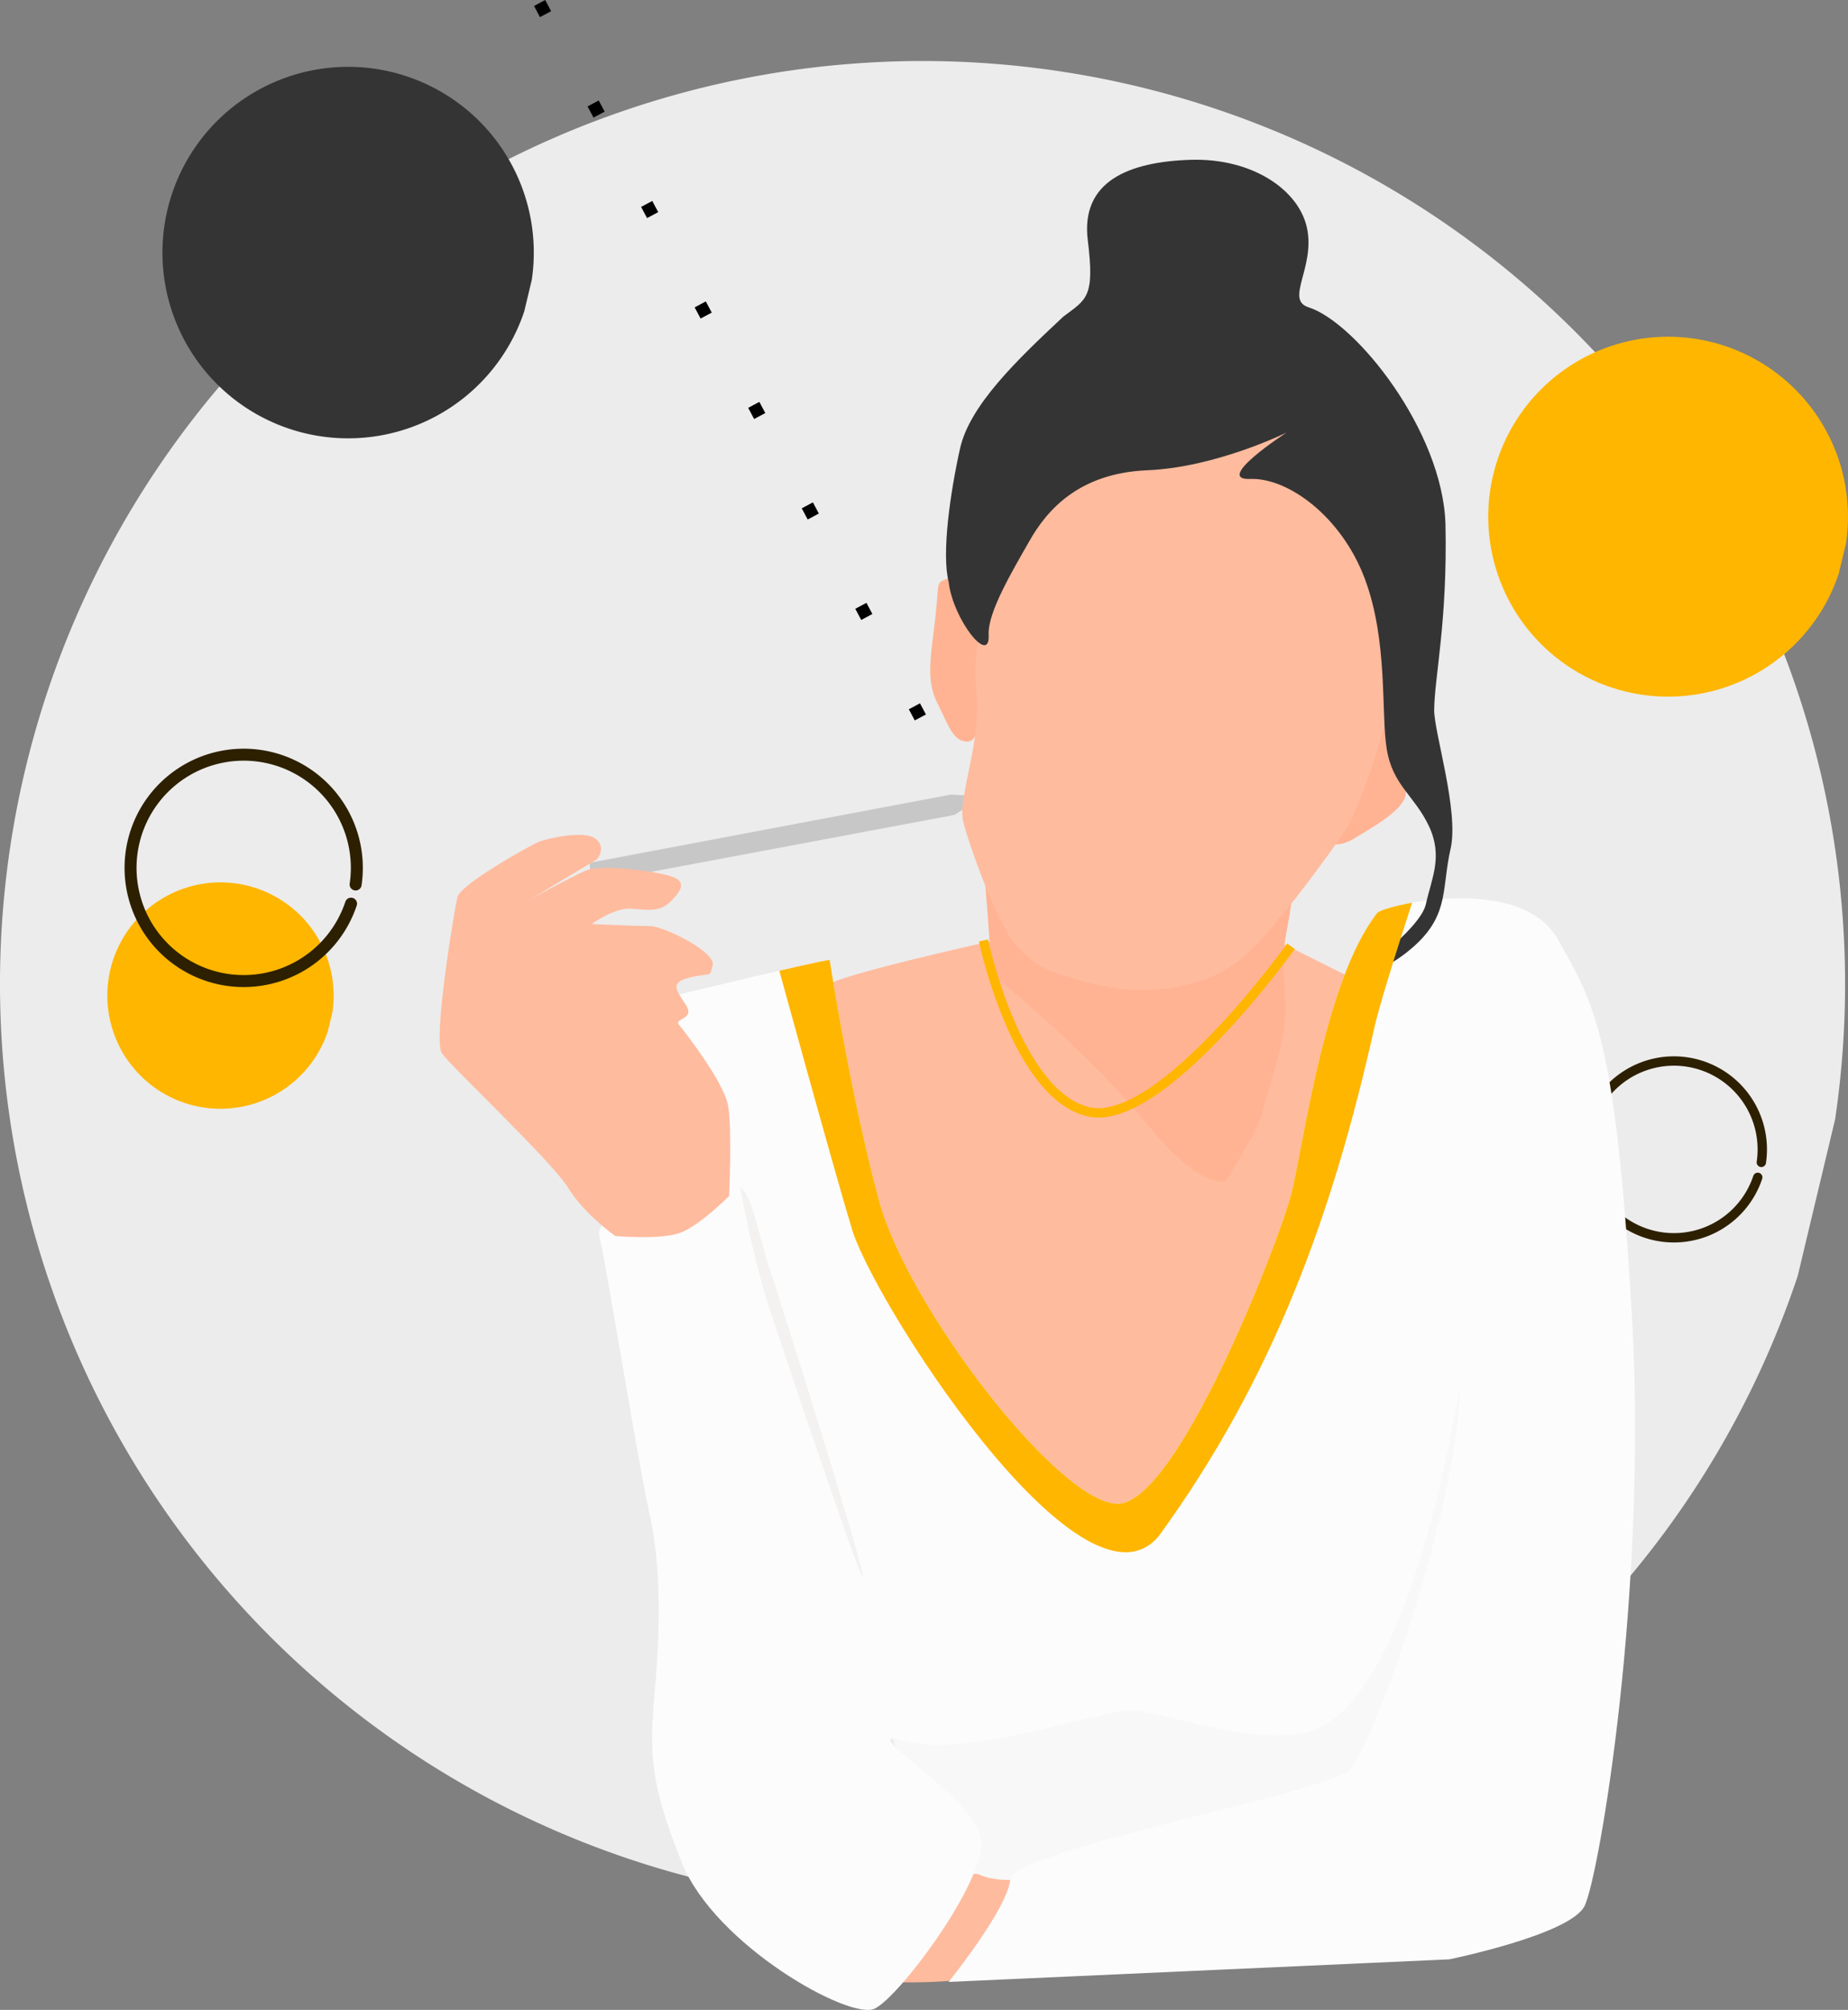 <?xml version="1.0" encoding="UTF-8" standalone="no"?>
<!-- Created with Inkscape (http://www.inkscape.org/) -->

<svg
   xmlns:dc="http://purl.org/dc/elements/1.1/"
   xmlns:cc="http://creativecommons.org/ns#"
   xmlns:rdf="http://www.w3.org/1999/02/22-rdf-syntax-ns#"
   xmlns:svg="http://www.w3.org/2000/svg"
   xmlns="http://www.w3.org/2000/svg"
   xmlns:sodipodi="http://sodipodi.sourceforge.net/DTD/sodipodi-0.dtd"
   xmlns:inkscape="http://www.inkscape.org/namespaces/inkscape"
   width="170.251mm"
   height="185.088mm"
   viewBox="0 0 170.251 185.088"
   version="1.1"
   id="svg1022"
   inkscape:version="0.92.2 (5c3e80d, 2017-08-06)"
   sodipodi:docname="girl-thinking.svg">
  <rect x="0" y="0" width="170.251" height="185.088" fill="#808080" stroke="none"/>
  <defs
     id="defs1016">
    <clipPath
       clipPathUnits="userSpaceOnUse"
       id="clipPath1605">
      <path
         style="fill:#ffbb9e;fill-opacity:1;stroke:none;stroke-width:0.265px;stroke-linecap:butt;stroke-linejoin:miter;stroke-opacity:1"
         d="m -98.088,82.783 c 0,0 1.203,12.695 0.535,14.032 -0.668,1.336 -2.138,6.281 -2.272,8.152 -0.134,1.871 2.806,7.484 3.475,9.755 0.668,2.272 -0.267,8.018 -0.267,8.018 l 20.179,-0.267 -1.737,-6.949 c 0,0 5.212,-7.216 5.88,-10.156 0.668,-2.94 2.138,-6.147 2.005,-9.755 -0.134,-3.608 -0.535,-3.074 0.267,-7.35 0.802,-4.276 0.267,-6.014 0.267,-6.014 z"
         id="path1607"
         inkscape:connector-curvature="0" />
    </clipPath>
    <clipPath
       clipPathUnits="userSpaceOnUse"
       id="clipPath1786">
      <path
         sodipodi:nodetypes="csszcssccccsssszscscscscsccscc"
         inkscape:connector-curvature="0"
         id="path1788"
         d="m 101.022,116.781 c 0,0 1.89,12.284 4.536,22.112 2.646,9.827 16.442,27.781 21.923,27.97 5.481,0.189 14.934,-24.106 16.064,-28.537 1.13,-4.431 3.014,-19.579 7.938,-25.891 0.945,-0.756 13.229,-3.591 16.631,2.457 3.402,6.048 5.292,8.882 6.804,34.396 1.512,25.513 -3.024,51.972 -4.347,54.618 -1.323,2.646 -12.473,4.914 -12.473,4.914 l -46.113,2.079 c 0,0 5.481,-6.804 5.67,-9.449 0.189,-2.646 28.915,-7.938 31.183,-10.016 2.268,-2.079 9.251,-22.379 10.116,-32.995 0.872,-10.703 -2.821,27.476 -14.35,29.555 -5.764,1.039 -12.84,-2.14 -16.066,-2.066 -2.961,0.068 -14.905,4.375 -20.516,2.789 -5.612,-1.586 7.176,5.362 6.987,9.52 -0.189,4.158 -7.56,13.985 -9.827,15.119 -2.268,1.134 -14.741,-5.859 -17.765,-13.418 -3.024,-7.56 -3.024,-10.016 -2.457,-16.442 0.567,-6.426 0.378,-11.717 -0.567,-15.875 -0.945,-4.158 -3.969,-22.868 -4.536,-25.135 -0.567,-2.268 1.89,-0.945 5.67,-1.701 3.78,-0.756 7.087,-4.063 7.087,-4.063 0,0 1.089,6.881 3.118,12.946 16.465,49.207 4.303,9.507 -0.567,-5.481 -1.249,-4.407 -1.676,-7.255 -3.496,-6.615 -3.297,1.221 -1.417,-2.362 -3.685,-8.032 -2.268,-5.67 -4.914,-8.599 -4.914,-8.599 0,0 17.198,-4.158 17.954,-4.158 z"
         style="fill:#fcfcfc;fill-opacity:1;stroke:none;stroke-width:0.265px;stroke-linecap:butt;stroke-linejoin:miter;stroke-opacity:1" />
    </clipPath>
  </defs>
  <sodipodi:namedview
     id="base"
     pagecolor="#ffffff"
     bordercolor="#666666"
     borderopacity="1.0"
     inkscape:pageopacity="0.0"
     inkscape:pageshadow="2"
     inkscape:zoom="0.7"
     inkscape:cx="-418.8619"
     inkscape:cy="285.84192"
     inkscape:document-units="mm"
     inkscape:current-layer="layer1"
     showgrid="false"
     inkscape:snap-nodes="true"
     inkscape:window-width="1920"
     inkscape:window-height="1001"
     inkscape:window-x="-9"
     inkscape:window-y="-9"
     inkscape:window-maximized="1" />
  <g
     inkscape:label="Calque 1"
     inkscape:groupmode="layer"
     id="layer1"
     transform="translate(-24.589,-36.94)">
    <g
       id="g1763"
       transform="translate(133.1,191.9)" />
    <g
       id="g1820"
       inkscape:export-xdpi="90"
       inkscape:export-ydpi="90">
      <path
         style="opacity:1;vector-effect:none;fill:#ececec;fill-opacity:1;stroke:none;stroke-width:1.665;stroke-linecap:round;stroke-linejoin:bevel;stroke-miterlimit:4;stroke-dasharray:none;stroke-dashoffset:0;stroke-opacity:1;paint-order:markers stroke fill"
         id="path1635"
         sodipodi:type="arc"
         sodipodi:cx="-23.519714"
         sodipodi:cy="-64.348404"
         sodipodi:rx="84.991707"
         sodipodi:ry="84.991707"
         sodipodi:start="0.32175145"
         sodipodi:end="0.14707837"
         sodipodi:open="true"
         d="M 57.11,-37.472 A 84.992,84.992 0 0 1 -46.851,17.378 84.992,84.992 0 0 1 -106.187,-84.09 84.992,84.992 0 0 1 -7.406,-147.799 84.992,84.992 0 0 1 60.554,-51.893"
         transform="translate(133.1,191.9)"
         inkscape:export-xdpi="90"
         inkscape:export-ydpi="90" />
      <path
         style="fill:none;stroke:#000000;stroke-width:1.165;stroke-linecap:butt;stroke-linejoin:miter;stroke-miterlimit:4;stroke-dasharray:1.165, 9.32;stroke-dashoffset:0;stroke-opacity:1"
         d="M -58.799,-154.685 35.814,22.781"
         id="path1712"
         inkscape:connector-curvature="0"
         transform="translate(133.1,191.9)"
         inkscape:export-xdpi="90"
         inkscape:export-ydpi="90" />
      <path
         style="opacity:1;vector-effect:none;fill:#ffb600;fill-opacity:1;stroke:none;stroke-width:0.325;stroke-linecap:round;stroke-linejoin:bevel;stroke-miterlimit:4;stroke-dasharray:none;stroke-dashoffset:0;stroke-opacity:1;paint-order:markers stroke fill"
         id="path1635-6-6-1"
         sodipodi:type="arc"
         sodipodi:cx="45.168549"
         sodipodi:cy="-107.3788"
         sodipodi:rx="16.570717"
         sodipodi:ry="16.570717"
         sodipodi:start="0.32175145"
         sodipodi:end="0.14707837"
         sodipodi:open="true"
         d="m 60.889,-102.139 a 16.571,16.571 0 0 1 -20.269,10.694 16.571,16.571 0 0 1 -11.569,-19.783 16.571,16.571 0 0 1 19.259,-12.421 16.571,16.571 0 0 1 13.25,18.699"
         transform="translate(133.1,191.9)"
         inkscape:export-xdpi="90"
         inkscape:export-ydpi="90" />
      <path
         style="opacity:1;vector-effect:none;fill:none;fill-opacity:1;stroke:#2d2000;stroke-width:0.862;stroke-linecap:round;stroke-linejoin:bevel;stroke-miterlimit:4;stroke-dasharray:none;stroke-dashoffset:0;stroke-opacity:1;paint-order:markers stroke fill"
         id="path1635-6-6-18-1"
         sodipodi:type="arc"
         sodipodi:cx="45.703308"
         sodipodi:cy="-49.114101"
         sodipodi:rx="8.1393499"
         sodipodi:ry="8.1393499"
         sodipodi:start="0.32175145"
         sodipodi:end="0.14707837"
         sodipodi:open="true"
         d="m 53.425,-46.54 a 8.139,8.139 0 0 1 -9.956,5.253 8.139,8.139 0 0 1 -5.682,-9.717 8.139,8.139 0 0 1 9.46,-6.101 8.139,8.139 0 0 1 6.508,9.185"
         transform="translate(133.1,191.9)"
         inkscape:export-xdpi="90"
         inkscape:export-ydpi="90" />
      <path
         style="opacity:1;vector-effect:none;fill:#343434;fill-opacity:1;stroke:none;stroke-width:0.335;stroke-linecap:round;stroke-linejoin:bevel;stroke-miterlimit:4;stroke-dasharray:none;stroke-dashoffset:0;stroke-opacity:1;paint-order:markers stroke fill"
         id="path1635-6"
         sodipodi:type="arc"
         sodipodi:cx="-76.439087"
         sodipodi:cy="-131.70032"
         sodipodi:rx="17.105255"
         sodipodi:ry="17.105255"
         sodipodi:start="0.32175145"
         sodipodi:end="0.14707837"
         sodipodi:open="true"
         d="m -60.212,-126.291 a 17.105,17.105 0 0 1 -20.923,11.039 17.105,17.105 0 0 1 -11.942,-20.421 17.105,17.105 0 0 1 19.88,-12.822 17.105,17.105 0 0 1 13.678,19.302"
         transform="translate(133.1,191.9)"
         inkscape:export-xdpi="90"
         inkscape:export-ydpi="90" />
      <path
         style="opacity:1;vector-effect:none;fill:#ffb600;fill-opacity:1;stroke:none;stroke-width:0.204;stroke-linecap:round;stroke-linejoin:bevel;stroke-miterlimit:4;stroke-dasharray:none;stroke-dashoffset:0;stroke-opacity:1;paint-order:markers stroke fill"
         id="path1635-6-6"
         sodipodi:type="arc"
         sodipodi:cx="-88.198944"
         sodipodi:cy="-63.279324"
         sodipodi:rx="10.423517"
         sodipodi:ry="10.423517"
         sodipodi:start="0.32175145"
         sodipodi:end="0.14707837"
         sodipodi:open="true"
         d="m -78.31,-59.983 a 10.424,10.424 0 0 1 -12.75,6.727 10.424,10.424 0 0 1 -7.277,-12.444 10.424,10.424 0 0 1 12.115,-7.813 10.424,10.424 0 0 1 8.335,11.762"
         transform="translate(133.1,191.9)"
         inkscape:export-xdpi="90"
         inkscape:export-ydpi="90" />
      <path
         style="opacity:1;vector-effect:none;fill:none;fill-opacity:1;stroke:#2d2000;stroke-width:1.104;stroke-linecap:round;stroke-linejoin:bevel;stroke-miterlimit:4;stroke-dasharray:none;stroke-dashoffset:0;stroke-opacity:1;paint-order:markers stroke fill"
         id="path1635-6-6-18"
         sodipodi:type="arc"
         sodipodi:cx="-86.060791"
         sodipodi:cy="-75.039185"
         sodipodi:rx="10.423517"
         sodipodi:ry="10.423517"
         sodipodi:start="0.32175145"
         sodipodi:end="0.14707837"
         sodipodi:open="true"
         d="m -76.172,-71.743 a 10.424,10.424 0 0 1 -12.75,6.727 10.424,10.424 0 0 1 -7.277,-12.444 10.424,10.424 0 0 1 12.115,-7.813 10.424,10.424 0 0 1 8.335,11.762"
         transform="translate(133.1,191.9)"
         inkscape:export-xdpi="90"
         inkscape:export-ydpi="90" />
      <g
         transform="translate(0,8.553)"
         id="g1754"
         inkscape:export-xdpi="90"
         inkscape:export-ydpi="90">
        <path
           style="fill:#ffbb9e;fill-opacity:1;stroke:none;stroke-width:0.265px;stroke-linecap:butt;stroke-linejoin:miter;stroke-opacity:1"
           d="m 115.193,107.907 c 0,0 1.203,12.695 0.535,14.032 -0.668,1.336 -2.138,6.281 -2.272,8.152 -0.134,1.871 1.203,6.949 1.871,9.221 0.668,2.272 1.336,8.553 1.336,8.553 l 10.758,1.871 9.421,-2.138 0.802,-8.686 c 0,0 2.673,-5.479 3.341,-8.419 0.668,-2.94 2.138,-6.147 2.005,-9.755 -0.134,-3.608 -0.535,-3.074 0.267,-7.35 0.802,-4.276 0.267,-6.014 0.267,-6.014 z"
           id="path1586"
           inkscape:connector-curvature="0"
           sodipodi:nodetypes="cssscccccsscc"
           inkscape:export-xdpi="90"
           inkscape:export-ydpi="90" />
        <path
           style="fill:#f4f1f1;fill-opacity:1;stroke:none;stroke-width:0.265px;stroke-linecap:butt;stroke-linejoin:miter;stroke-opacity:1"
           d="m 93.974,130.768 -6.766,2.798 14.191,45.115 c 0,0 11.717,-2.835 11.339,-4.725 -0.378,-1.89 -18.765,-43.189 -18.765,-43.189 z"
           id="path1613"
           inkscape:connector-curvature="0"
           sodipodi:nodetypes="ccccc"
           inkscape:export-xdpi="90"
           inkscape:export-ydpi="90" />
        <path
           style="fill:#ffbb9e;fill-opacity:1;stroke:none;stroke-width:0.265px;stroke-linecap:butt;stroke-linejoin:miter;stroke-opacity:1"
           d="m 115.594,115.123 c 0,0 -14.433,3.207 -14.7,4.009 -0.267,0.802 5.345,24.322 7.35,28.331 2.005,4.009 16.437,22.183 19.243,21.782 2.806,-0.401 13.23,-15.368 15.903,-26.593 2.673,-11.225 5.746,-24.188 5.746,-24.188 l -7.484,-3.742 z"
           id="path1609"
           inkscape:connector-curvature="0"
           inkscape:export-xdpi="90"
           inkscape:export-ydpi="90" />
        <path
           style="fill:#ffb393;fill-opacity:1;stroke:none;stroke-width:0.265px;stroke-linecap:butt;stroke-linejoin:miter;stroke-opacity:1"
           d="m 146.213,105.774 c 0,0 1.336,0.935 3.074,-0.134 1.737,-1.069 4.677,-2.673 4.811,-4.143 0.134,-1.47 2.539,-4.811 1.203,-6.548 -1.336,-1.737 -3.341,-2.272 -4.143,-1.737 -0.802,0.535 -4.944,12.562 -4.944,12.562 z"
           id="path1584"
           inkscape:connector-curvature="0"
           inkscape:export-xdpi="90"
           inkscape:export-ydpi="90" />
        <path
           style="fill:#ffb393;fill-opacity:1;stroke:none;stroke-width:0.265px;stroke-linecap:butt;stroke-linejoin:miter;stroke-opacity:1"
           d="m 115.995,83.719 c 0,0 -1.871,-3.074 -3.608,-2.272 -1.737,0.802 -1.203,0 -1.604,3.608 -0.401,3.608 -0.935,5.88 0.134,8.018 1.069,2.138 1.47,3.608 2.806,3.608 1.336,0 1.336,-3.875 1.871,-6.815 0.535,-2.94 0.401,-6.147 0.401,-6.147 z"
           id="path1582"
           inkscape:connector-curvature="0"
           inkscape:export-xdpi="90"
           inkscape:export-ydpi="90" />
        <path
           style="fill:#ffa883;fill-opacity:0.385;stroke:none;stroke-width:0.265px;stroke-linecap:butt;stroke-linejoin:miter;stroke-opacity:1"
           d="m -103.3,88.262 c 0,0 12.865,9.388 20.335,18.586 7.47,9.199 10.931,5.472 13.131,-4.564 1.257,-5.733 4.352,-21.105 4.352,-21.105 0,0 -11.092,-5.746 -12.695,-5.746 -1.604,0 -16.571,0.267 -16.571,0.267 z"
           id="path1588"
           inkscape:connector-curvature="0"
           clip-path="url(#clipPath1605)"
           sodipodi:nodetypes="czscscc"
           transform="translate(213.281,25.123)"
           inkscape:export-xdpi="90"
           inkscape:export-ydpi="90" />
        <path
           style="fill:#c7c7c7;fill-opacity:1;stroke:none;stroke-width:0.265px;stroke-linecap:butt;stroke-linejoin:miter;stroke-opacity:1"
           d="m 78.911,107.84 33.275,-6.281 1.203,0.067 1.336,0.401 -2.205,1.403 -33.476,6.281 z"
           id="path1619"
           inkscape:connector-curvature="0"
           inkscape:export-xdpi="90"
           inkscape:export-ydpi="90" />
        <path
           style="opacity:1;fill:#ffbb9e;fill-opacity:1;stroke:none;stroke-width:0.265px;stroke-linecap:butt;stroke-linejoin:miter;stroke-opacity:1"
           d="m 121.474,73.563 c -2.138,4.944 -4.544,8.553 -5.345,10.023 -0.802,1.47 -1.336,2.138 -1.604,5.212 -0.267,3.074 0.267,3.207 0,6.414 -0.267,3.207 -1.604,7.083 -1.203,8.82 0.401,1.737 3.207,9.755 4.944,11.493 1.737,1.737 2.272,2.272 7.083,3.474 4.811,1.203 9.622,0.401 12.829,-1.737 3.207,-2.138 9.354,-10.958 10.29,-12.294 0.935,-1.336 2.539,-5.88 3.207,-8.152 0.668,-2.272 2.806,-9.221 3.074,-11.893 0.267,-2.673 1.604,-7.884 -0.935,-11.225 -2.539,-3.341 -2.539,-6.147 -10.023,-8.82 -7.484,-2.673 -10.29,-3.608 -12.963,-1.871 -2.673,1.737 -7.751,7.751 -9.354,10.557 z"
           id="path1578"
           inkscape:connector-curvature="0"
           inkscape:export-xdpi="90"
           inkscape:export-ydpi="90" />
        <path
           style="fill:#f8f8f8;fill-opacity:1;stroke:none;stroke-width:0.265px;stroke-linecap:butt;stroke-linejoin:miter;stroke-opacity:1"
           d="m 110.472,180.193 -4.347,5.67 3.213,11.528 9.827,8.882 37.609,-11.528 4.368,-50.238 -28.181,33.229 z"
           id="path1615"
           inkscape:connector-curvature="0"
           sodipodi:nodetypes="cccccccc"
           inkscape:export-xdpi="90"
           inkscape:export-ydpi="90" />
        <path
           style="fill:#ffbb9e;fill-opacity:1;stroke:none;stroke-width:0.265px;stroke-linecap:butt;stroke-linejoin:miter;stroke-opacity:1"
           d="m 117.774,201.501 c 0,0 -1.701,0.095 -2.929,-0.472 -1.228,-0.567 -6.048,1.89 -6.426,3.685 -0.378,1.795 -3.78,4.63 -4.252,5.575 -0.472,0.945 8.032,0.661 8.882,0.378 0.85,-0.283 5.481,-4.819 5.481,-4.819 z"
           id="path1621"
           inkscape:connector-curvature="0"
           sodipodi:nodetypes="cscsscc"
           inkscape:export-xdpi="90"
           inkscape:export-ydpi="90" />
        <path
           style="fill:#fcfcfc;fill-opacity:1;stroke:none;stroke-width:0.265px;stroke-linecap:butt;stroke-linejoin:miter;stroke-opacity:1"
           d="m 101.022,116.781 c 0,0 1.89,12.284 4.536,22.112 2.646,9.827 16.442,27.781 21.923,27.97 5.481,0.189 14.934,-24.106 16.064,-28.537 1.13,-4.431 3.014,-19.579 7.938,-25.891 0.945,-0.756 13.229,-3.591 16.631,2.457 3.402,6.048 5.292,8.882 6.804,34.396 1.512,25.513 -3.024,51.972 -4.347,54.618 -1.323,2.646 -12.473,4.914 -12.473,4.914 l -46.113,2.079 c 0,0 5.481,-6.804 5.67,-9.449 0.189,-2.646 28.915,-7.938 31.183,-10.016 2.268,-2.079 9.251,-22.379 10.116,-32.995 0.872,-10.703 -2.821,27.476 -14.35,29.555 -5.764,1.039 -12.84,-2.14 -16.066,-2.066 -2.961,0.068 -14.904,4.375 -20.516,2.789 -5.612,-1.586 7.176,5.362 6.987,9.52 -0.189,4.158 -7.56,13.985 -9.827,15.119 -2.268,1.134 -14.741,-5.859 -17.765,-13.418 -3.024,-7.56 -3.024,-10.016 -2.457,-16.442 0.567,-6.426 0.378,-11.717 -0.567,-15.875 -0.945,-4.158 -3.969,-22.868 -4.536,-25.135 -0.567,-2.268 1.89,-0.945 5.67,-1.701 3.78,-0.756 7.087,-4.063 7.087,-4.063 0,0 1.089,6.881 3.118,12.946 16.465,49.207 4.303,9.507 -0.567,-5.481 -1.249,-4.407 -1.676,-7.255 -3.496,-6.615 -3.297,1.221 -1.417,-2.362 -3.685,-8.032 -2.268,-5.67 -4.914,-8.599 -4.914,-8.599 0,0 17.198,-4.158 17.954,-4.158 z"
           id="path1611"
           inkscape:connector-curvature="0"
           sodipodi:nodetypes="csszcssccccsssszscscscscsccscc"
           inkscape:export-xdpi="90"
           inkscape:export-ydpi="90" />
        <path
           style="fill:#343434;fill-opacity:1;stroke:none;stroke-width:0.265px;stroke-linecap:butt;stroke-linejoin:miter;stroke-opacity:1"
           d="m 143.123,68.217 c 0,0 -6.484,3.211 -12.829,3.475 -6.345,0.264 -9.271,3.705 -10.864,6.506 -1.593,2.801 -3.863,6.597 -3.76,8.642 0.147,2.916 -3.284,-1.395 -3.684,-4.858 -0.668,-2.651 0.157,-8.284 1.046,-12.282 0.889,-3.998 5.273,-8.187 9.51,-12.15 2.127,-1.611 2.922,-1.725 2.262,-7.028 -0.677,-5.45 3.789,-7.24 9.481,-7.418 5.692,-0.178 10.058,2.804 10.738,6.405 0.68,3.601 -2.057,6.484 0.119,7.177 4.352,1.386 12.35,11.369 12.614,19.962 0.195,8.972 -1.011,14.058 -1.041,17.118 -0.02,2.04 2.31,9.33 1.508,12.805 -0.802,3.474 -0.134,5.88 -3.074,8.686 -2.94,2.806 -6.014,3.207 -6.014,3.207 0,0 6.281,-4.41 6.815,-6.815 0.535,-2.405 1.604,-4.41 0.267,-7.216 -1.336,-2.806 -3.341,-3.742 -3.875,-7.083 -0.535,-3.341 0.134,-9.889 -2.005,-15.635 -2.138,-5.746 -7.083,-9.354 -10.557,-9.221 -3.474,0.134 3.341,-4.276 3.341,-4.276 z"
           id="path1580"
           inkscape:connector-curvature="0"
           sodipodi:nodetypes="czzsczcsssscsssccscssc"
           inkscape:export-xdpi="90"
           inkscape:export-ydpi="90" />
        <path
           style="fill:#ffbb9e;fill-opacity:1;stroke:none;stroke-width:0.265px;stroke-linecap:butt;stroke-linejoin:miter;stroke-opacity:1"
           d="m 91.762,138.521 c 0,0 0.283,-6.142 -0.095,-8.315 -0.378,-2.173 -4.063,-6.898 -4.536,-7.465 -0.472,-0.567 1.512,-0.472 0.661,-1.795 -0.85,-1.323 -1.606,-2.079 0.378,-2.551 1.984,-0.472 1.795,0.095 2.079,-1.134 0.283,-1.228 -4.536,-3.591 -5.764,-3.591 -1.228,0 -5.386,-0.189 -5.386,-0.189 0,0 2.079,-1.512 3.591,-1.417 1.512,0.095 2.646,0.378 3.685,-0.661 1.039,-1.039 1.417,-1.795 0.189,-2.268 -1.228,-0.472 -6.52,-1.228 -8.032,-0.567 -1.512,0.661 -5.103,2.646 -5.103,2.646 l 6.142,-3.685 c 0,0 0.945,-1.039 -0.095,-1.89 -1.039,-0.85 -4.63,0 -5.292,0.283 -0.661,0.283 -7.182,3.874 -7.465,5.103 -0.283,1.228 -2.268,13.135 -1.417,14.363 0.85,1.228 10.111,9.922 11.623,12.379 1.512,2.457 4.347,4.441 4.347,4.441 0,0 4.129,0.373 5.953,-0.283 1.824,-0.656 4.536,-3.402 4.536,-3.402 z"
           id="path1617"
           inkscape:connector-curvature="0"
           sodipodi:nodetypes="cccccssccccscccccccczc"
           inkscape:export-xdpi="90"
           inkscape:export-ydpi="90" />
        <path
           style="fill:none;stroke:#ffb600;stroke-width:0.865;stroke-linecap:butt;stroke-linejoin:miter;stroke-miterlimit:4;stroke-dasharray:none;stroke-opacity:1"
           d="m 115.193,114.989 c 0,0 2.968,14.139 9.622,15.769 6.654,1.63 18.709,-15.234 18.709,-15.234"
           id="path1623"
           inkscape:connector-curvature="0"
           sodipodi:nodetypes="czc"
           inkscape:export-xdpi="90"
           inkscape:export-ydpi="90" />
        <path
           sodipodi:nodetypes="cccccccccc"
           clip-path="url(#clipPath1786)"
           inkscape:connector-curvature="0"
           id="path1765"
           d="m 95.817,115.712 c 0,0 5.66,20.632 7.172,25.546 1.498,6.12 21.295,37.276 28.39,28.537 10.506,-14.458 15.981,-29.592 19.811,-46.712 0.756,-3.402 4.536,-14.741 4.536,-14.741 h -6.426 l -8.882,22.301 -14.174,29.293 -24.001,-47.625 z"
           style="fill:#ffb600;fill-opacity:1;stroke:none;stroke-width:0.265px;stroke-linecap:butt;stroke-linejoin:miter;stroke-opacity:1"
           inkscape:export-xdpi="90"
           inkscape:export-ydpi="90" />
      </g>
    </g>
  </g>
</svg>
